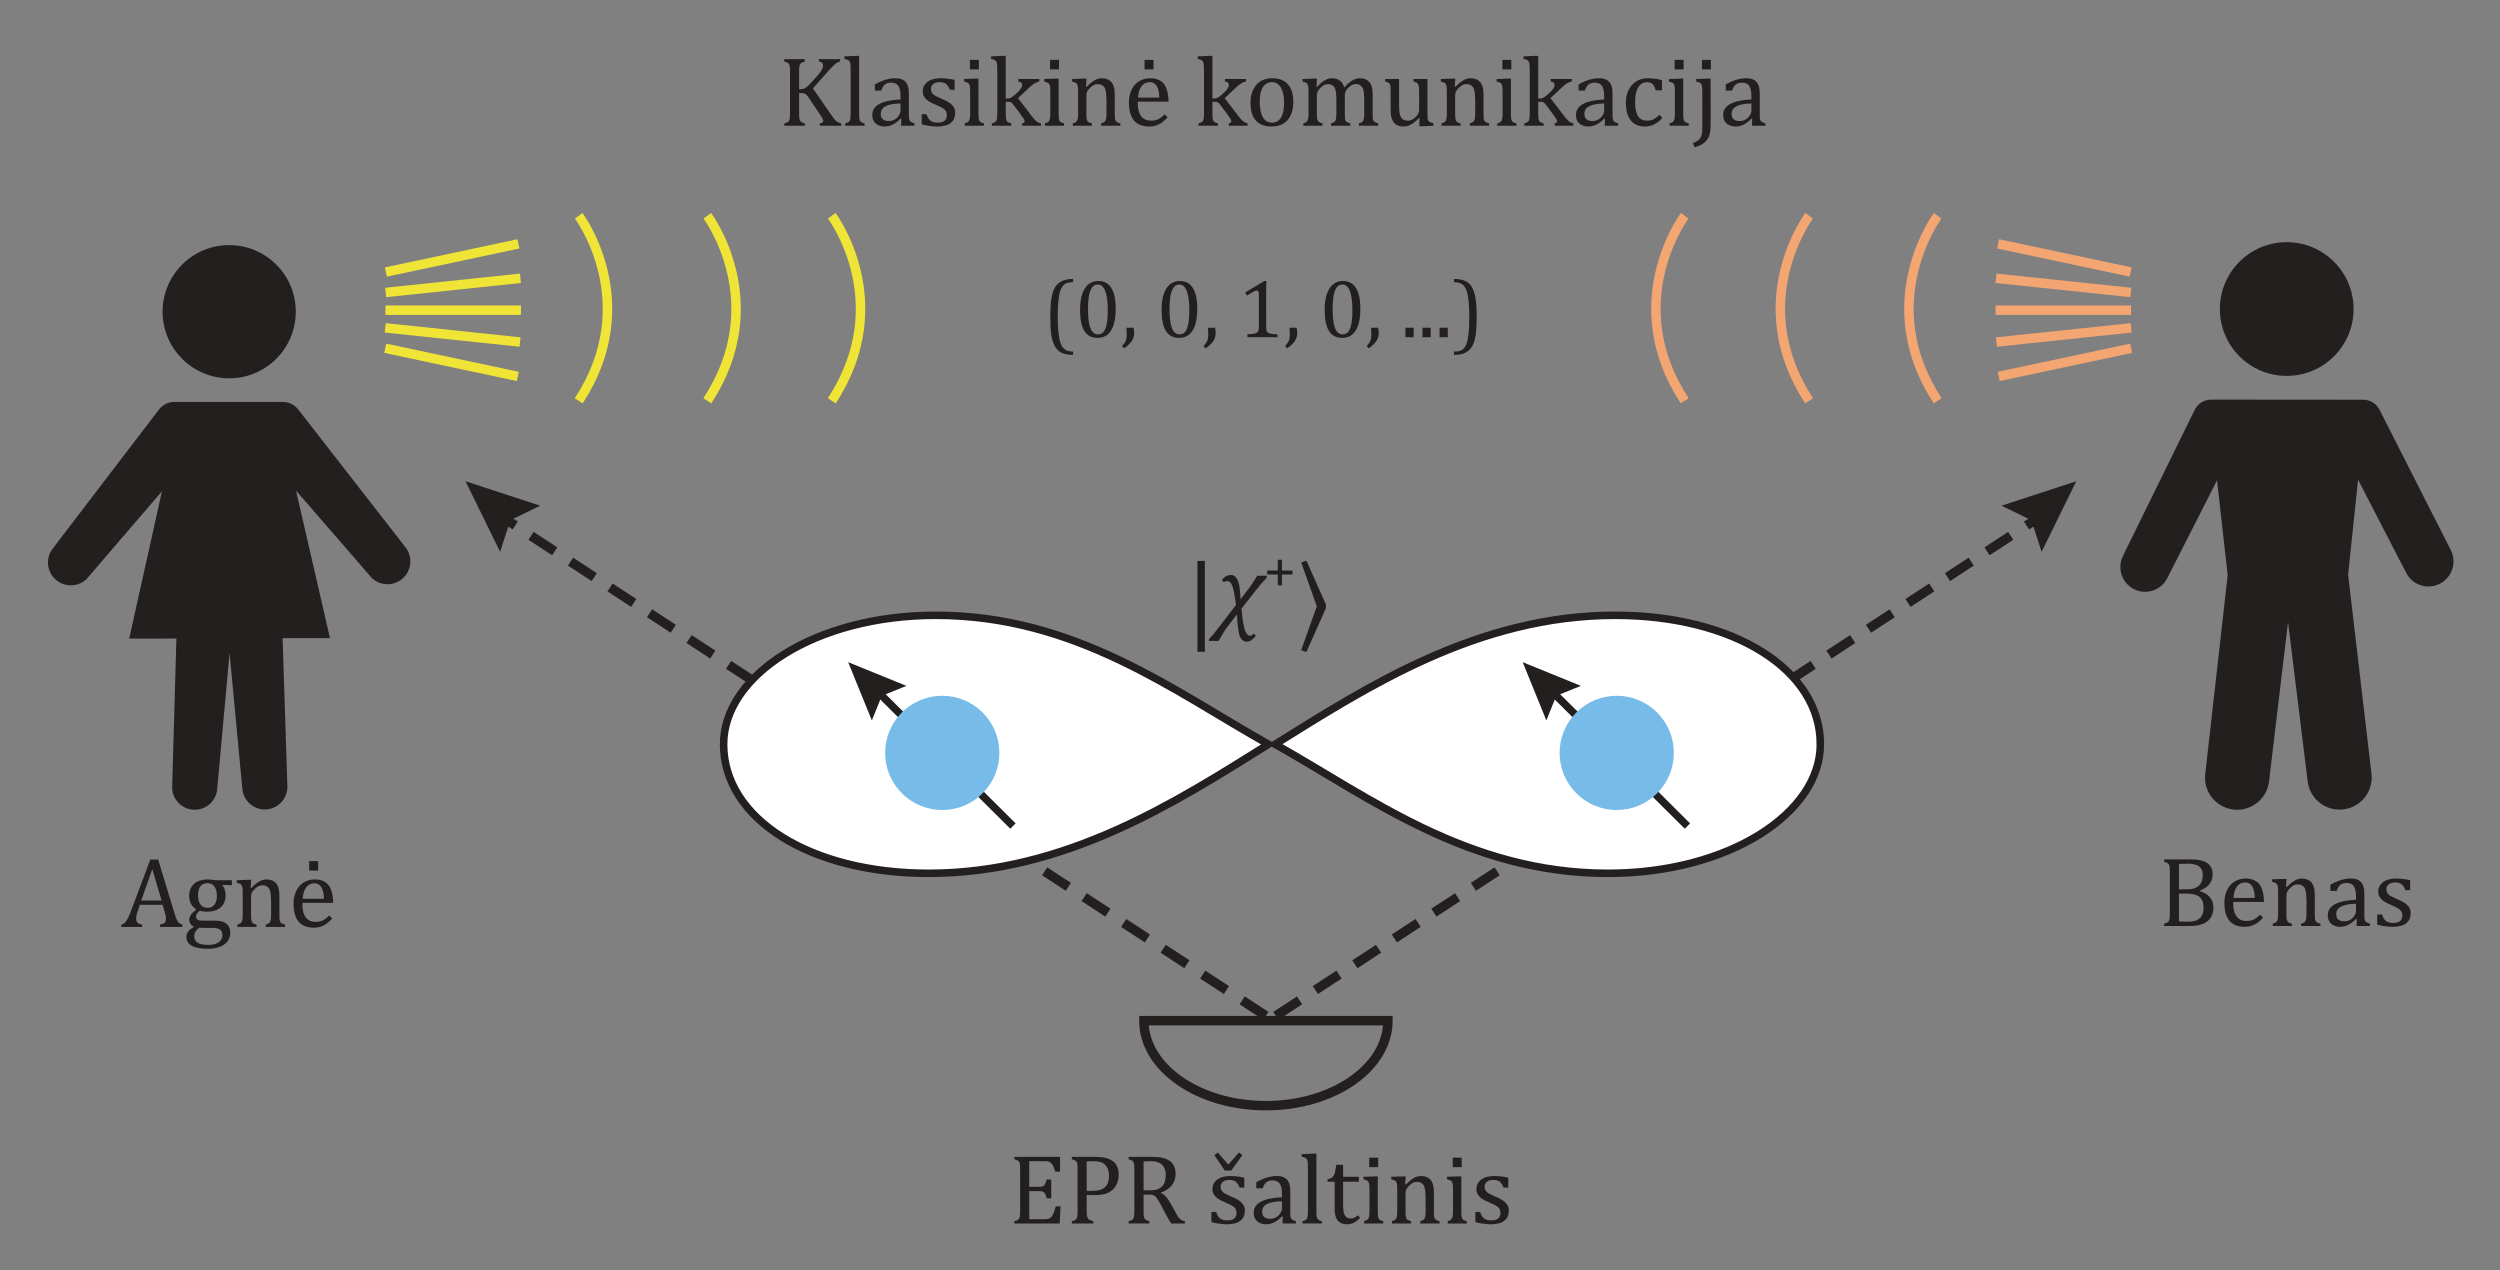 <?xml version="1.0" encoding="UTF-8"?>
<svg width="300.16pt" height="152.48pt" version="1.2" viewBox="0 0 300.16 152.48" xmlns="http://www.w3.org/2000/svg" xmlns:xlink="http://www.w3.org/1999/xlink">
 <rect x="0" y="0" width="300.16" height="152.48" fill="#808080" stroke="none"/>
 <defs>
  <symbol id="glyph0-1" overflow="visible">
   <path d="m4.672 0v-0.281c0.188-0.039 0.328-0.082 0.422-0.125 0.102-0.051 0.176-0.117 0.219-0.203 0.051-0.082 0.078-0.195 0.078-0.344 0-0.133-0.016-0.273-0.047-0.422-0.031-0.156-0.078-0.332-0.141-0.531l-0.219-0.75h-2.734l-0.188 0.578c-0.105 0.293-0.172 0.512-0.203 0.656-0.031 0.148-0.047 0.281-0.047 0.406 0 0.23 0.055 0.402 0.172 0.516 0.125 0.105 0.305 0.18 0.547 0.219v0.281h-2.5v-0.281c0.219-0.039 0.406-0.172 0.562-0.391 0.164-0.219 0.328-0.531 0.484-0.938l2.438-6.484h0.938l1.984 6.531c0.094 0.305 0.176 0.539 0.25 0.703 0.07 0.156 0.16 0.281 0.266 0.375 0.102 0.086 0.238 0.152 0.406 0.203v0.281zm-2.25-3.172h2.438l-1.109-3.766z"/>
  </symbol>
  <symbol id="glyph0-2" overflow="visible">
   <path d="m5.828-5.016-1.094-0.031-0.047 0.062c0.125 0.117 0.219 0.281 0.281 0.5 0.07 0.211 0.109 0.434 0.109 0.672 0 0.637-0.199 1.125-0.594 1.469-0.387 0.344-0.945 0.516-1.672 0.516-0.324 0-0.602-0.039-0.828-0.125-0.305 0.23-0.453 0.453-0.453 0.672 0 0.148 0.023 0.258 0.078 0.328 0.062 0.074 0.156 0.125 0.281 0.156 0.133 0.031 0.336 0.047 0.609 0.047h1.406c0.414 0 0.754 0.07 1.016 0.203 0.258 0.125 0.441 0.297 0.547 0.516 0.113 0.219 0.172 0.473 0.172 0.766 0 0.363-0.105 0.688-0.312 0.969-0.211 0.289-0.516 0.516-0.922 0.672-0.398 0.164-0.859 0.25-1.391 0.25-0.398 0-0.758-0.027-1.078-0.078-0.324-0.043-0.605-0.121-0.844-0.234-0.23-0.117-0.406-0.266-0.531-0.453-0.125-0.18-0.188-0.402-0.188-0.672 0-0.242 0.078-0.465 0.234-0.672 0.164-0.199 0.398-0.375 0.703-0.531-0.188-0.07-0.336-0.18-0.438-0.328-0.105-0.145-0.156-0.312-0.156-0.5 0-0.227 0.062-0.43 0.188-0.609 0.125-0.188 0.348-0.398 0.672-0.641-0.281-0.164-0.5-0.391-0.656-0.672-0.148-0.281-0.219-0.602-0.219-0.969 0-0.332 0.055-0.617 0.172-0.859 0.113-0.25 0.27-0.457 0.469-0.625 0.195-0.164 0.426-0.285 0.688-0.359 0.27-0.082 0.562-0.125 0.875-0.125 0.281 0 0.562 0.031 0.844 0.094h2.078zm-4.062 1.188c0 0.492 0.098 0.871 0.297 1.141 0.195 0.262 0.484 0.391 0.859 0.391 0.195 0 0.363-0.035 0.5-0.109 0.145-0.07 0.258-0.176 0.344-0.312 0.094-0.133 0.16-0.285 0.203-0.453 0.039-0.176 0.062-0.363 0.062-0.562 0-0.344-0.055-0.629-0.156-0.859-0.094-0.227-0.227-0.395-0.391-0.5-0.168-0.102-0.359-0.156-0.578-0.156-0.375 0-0.664 0.125-0.859 0.375-0.188 0.242-0.281 0.59-0.281 1.047zm0.141 3.922c-0.199 0.145-0.352 0.301-0.453 0.469-0.094 0.164-0.141 0.352-0.141 0.562 0 0.352 0.133 0.613 0.406 0.781 0.281 0.164 0.707 0.25 1.281 0.25 0.352 0 0.656-0.047 0.906-0.141 0.258-0.094 0.453-0.23 0.578-0.406 0.133-0.18 0.203-0.383 0.203-0.609 0-0.117-0.016-0.227-0.047-0.328-0.023-0.105-0.074-0.199-0.156-0.281-0.074-0.074-0.184-0.137-0.328-0.188-0.137-0.055-0.32-0.078-0.547-0.078h-0.859c-0.324 0-0.605-0.012-0.844-0.031z"/>
  </symbol>
  <symbol id="glyph0-3" overflow="visible">
   <path d="m6.281 0h-2.312v-0.281c0.156-0.051 0.266-0.094 0.328-0.125 0.062-0.039 0.113-0.094 0.156-0.156 0.051-0.062 0.086-0.156 0.109-0.281 0.031-0.133 0.047-0.332 0.047-0.594v-1.547c0-0.27-0.012-0.516-0.031-0.734-0.012-0.227-0.039-0.41-0.078-0.547-0.031-0.145-0.074-0.254-0.125-0.328-0.055-0.082-0.117-0.148-0.188-0.203-0.074-0.062-0.156-0.109-0.25-0.141-0.094-0.039-0.219-0.062-0.375-0.062s-0.305 0.031-0.438 0.094c-0.137 0.062-0.289 0.172-0.453 0.328-0.156 0.148-0.277 0.293-0.359 0.438-0.074 0.137-0.109 0.297-0.109 0.484v2.188c0 0.336 0.016 0.57 0.047 0.703 0.031 0.137 0.086 0.242 0.172 0.312 0.094 0.062 0.238 0.121 0.438 0.172v0.281h-2.297v-0.281c0.156-0.051 0.266-0.094 0.328-0.125 0.062-0.039 0.113-0.094 0.156-0.156 0.051-0.062 0.086-0.156 0.109-0.281 0.031-0.125 0.047-0.328 0.047-0.609v-2.547c0-0.25-0.008-0.445-0.016-0.594-0.012-0.156-0.043-0.281-0.094-0.375-0.043-0.094-0.109-0.16-0.203-0.203-0.094-0.051-0.23-0.094-0.406-0.125v-0.312l1.375-0.047h0.359l-0.062 0.953 0.078 0.031c0.289-0.289 0.523-0.5 0.703-0.625 0.176-0.125 0.352-0.223 0.531-0.297 0.188-0.07 0.379-0.109 0.578-0.109 0.207 0 0.395 0.027 0.562 0.078 0.164 0.055 0.312 0.133 0.438 0.234 0.133 0.094 0.238 0.219 0.312 0.375 0.082 0.148 0.145 0.328 0.188 0.547 0.039 0.211 0.062 0.477 0.062 0.797v2.203c0 0.273 0.004 0.469 0.016 0.594 0.02 0.117 0.051 0.211 0.094 0.281 0.039 0.062 0.098 0.121 0.172 0.172 0.07 0.043 0.203 0.09 0.391 0.141z"/>
  </symbol>
  <symbol id="glyph0-4" overflow="visible">
   <path d="m5.25-1c-0.25 0.262-0.48 0.469-0.688 0.625-0.211 0.148-0.438 0.262-0.688 0.344-0.25 0.082-0.527 0.125-0.828 0.125-0.805 0-1.414-0.238-1.828-0.719-0.406-0.488-0.609-1.203-0.609-2.141 0-0.582 0.102-1.094 0.312-1.531 0.207-0.445 0.504-0.789 0.891-1.031 0.383-0.25 0.832-0.375 1.344-0.375 0.395 0 0.727 0.062 1 0.188 0.281 0.125 0.504 0.297 0.672 0.516 0.164 0.219 0.289 0.496 0.375 0.828 0.094 0.324 0.148 0.75 0.172 1.281h-3.703v0.109c0 0.461 0.051 0.844 0.156 1.156 0.102 0.312 0.273 0.562 0.516 0.75 0.238 0.18 0.547 0.266 0.922 0.266 0.32 0 0.609-0.055 0.859-0.172 0.258-0.125 0.516-0.32 0.766-0.594zm-0.984-2.375c-0.023-0.426-0.074-0.77-0.156-1.031-0.086-0.27-0.211-0.473-0.375-0.609-0.156-0.145-0.371-0.219-0.641-0.219-0.406 0-0.73 0.164-0.969 0.484-0.242 0.324-0.383 0.781-0.422 1.375zm-0.703-4.531v1.141h-1.078v-1.141z"/>
  </symbol>
  <symbol id="glyph0-5" overflow="visible">
   <path d="m2.484-4.391h0.172c0.156 0 0.289-0.02 0.406-0.062 0.125-0.051 0.258-0.141 0.406-0.266 0.156-0.125 0.391-0.363 0.703-0.719 0.375-0.414 0.633-0.719 0.781-0.906 0.164-0.227 0.281-0.414 0.344-0.562 0.039-0.113 0.062-0.223 0.062-0.328 0-0.156-0.047-0.27-0.141-0.344-0.086-0.07-0.203-0.117-0.359-0.141v-0.281h2.547v0.281c-0.125 0.031-0.25 0.086-0.375 0.156-0.117 0.062-0.234 0.156-0.359 0.281-0.125 0.117-0.312 0.309-0.562 0.578l-1.969 2.219 2.141 3.094c0.219 0.336 0.391 0.57 0.516 0.703 0.133 0.125 0.258 0.219 0.375 0.281 0.125 0.062 0.25 0.105 0.375 0.125v0.281h-2.578v-0.281c0.145-0.02 0.25-0.051 0.312-0.094 0.07-0.039 0.109-0.102 0.109-0.188 0-0.07-0.027-0.156-0.078-0.25-0.043-0.102-0.109-0.223-0.203-0.359l-1.375-2.047c-0.156-0.238-0.273-0.395-0.344-0.469-0.074-0.082-0.156-0.141-0.25-0.172-0.086-0.039-0.199-0.062-0.344-0.062h-0.312v2.453c0 0.262 0.008 0.453 0.031 0.578 0.02 0.125 0.051 0.227 0.094 0.297 0.039 0.062 0.098 0.121 0.172 0.172 0.082 0.043 0.211 0.09 0.391 0.141v0.281h-2.469v-0.281c0.25-0.062 0.41-0.129 0.484-0.203 0.082-0.082 0.133-0.191 0.156-0.328 0.031-0.145 0.047-0.363 0.047-0.656v-5.062c0-0.27-0.012-0.469-0.031-0.594-0.012-0.125-0.043-0.219-0.094-0.281-0.043-0.07-0.102-0.129-0.172-0.172-0.074-0.039-0.203-0.086-0.391-0.141v-0.281h2.469v0.281c-0.168 0.055-0.293 0.102-0.375 0.141-0.074 0.043-0.133 0.094-0.172 0.156-0.043 0.062-0.078 0.164-0.109 0.297-0.023 0.125-0.031 0.324-0.031 0.594z"/>
  </symbol>
  <symbol id="glyph0-6" overflow="visible">
   <path d="m2.141-1.469c0 0.336 0.016 0.57 0.047 0.703 0.031 0.137 0.086 0.242 0.172 0.312 0.082 0.062 0.227 0.121 0.438 0.172v0.281h-2.328v-0.281c0.188-0.051 0.316-0.102 0.391-0.156 0.082-0.062 0.141-0.129 0.172-0.203 0.031-0.07 0.051-0.176 0.062-0.312 0.02-0.133 0.031-0.305 0.031-0.516v-4.906c0-0.375-0.008-0.633-0.016-0.781 0-0.145-0.016-0.27-0.047-0.375-0.023-0.102-0.059-0.18-0.109-0.234-0.043-0.062-0.102-0.109-0.172-0.141-0.074-0.039-0.211-0.078-0.406-0.109v-0.312l1.406-0.062h0.359z"/>
  </symbol>
  <symbol id="glyph0-7" overflow="visible">
   <path d="m3.953-0.844-0.078-0.016c-0.344 0.344-0.668 0.59-0.969 0.734-0.293 0.145-0.609 0.219-0.953 0.219-0.293 0-0.555-0.059-0.781-0.172-0.23-0.113-0.406-0.273-0.531-0.484-0.117-0.207-0.172-0.453-0.172-0.734 0-0.562 0.281-1 0.844-1.312s1.41-0.492 2.547-0.547v-0.375c0-0.406-0.043-0.723-0.125-0.953-0.074-0.238-0.195-0.41-0.359-0.516-0.168-0.113-0.391-0.172-0.672-0.172-0.312 0-0.562 0.086-0.75 0.25-0.18 0.156-0.312 0.391-0.406 0.703h-0.766v-0.75c0.375-0.195 0.688-0.344 0.938-0.438s0.5-0.164 0.75-0.219c0.25-0.051 0.5-0.078 0.75-0.078 0.383 0 0.691 0.062 0.922 0.188 0.238 0.125 0.414 0.312 0.531 0.562 0.125 0.25 0.188 0.637 0.188 1.156v2.031 0.625c0.008 0.117 0.02 0.227 0.031 0.328 0.02 0.094 0.051 0.172 0.094 0.234 0.039 0.062 0.098 0.117 0.172 0.156 0.082 0.043 0.207 0.09 0.375 0.141v0.281h-1.609zm-0.094-1.828c-0.793 0.012-1.387 0.121-1.781 0.328-0.398 0.199-0.594 0.5-0.594 0.906 0 0.219 0.039 0.398 0.125 0.531 0.094 0.125 0.207 0.215 0.344 0.266 0.133 0.055 0.297 0.078 0.484 0.078 0.27 0 0.516-0.062 0.734-0.188 0.219-0.133 0.383-0.301 0.5-0.5 0.125-0.195 0.188-0.395 0.188-0.594z"/>
  </symbol>
  <symbol id="glyph0-8" overflow="visible">
   <path d="m4.5-4.312h-0.562c-0.094-0.238-0.199-0.426-0.312-0.562-0.117-0.133-0.25-0.227-0.406-0.281-0.148-0.051-0.324-0.078-0.531-0.078-0.312 0-0.562 0.074-0.75 0.219-0.188 0.148-0.281 0.344-0.281 0.594 0 0.18 0.035 0.328 0.109 0.453 0.07 0.117 0.188 0.227 0.344 0.328 0.156 0.094 0.43 0.23 0.828 0.406 0.406 0.168 0.711 0.324 0.922 0.469 0.219 0.148 0.391 0.32 0.516 0.516 0.125 0.188 0.188 0.414 0.188 0.672 0 0.312-0.055 0.574-0.156 0.781-0.105 0.211-0.258 0.383-0.453 0.516-0.188 0.137-0.418 0.23-0.688 0.281-0.262 0.062-0.547 0.094-0.859 0.094-0.324 0-0.641-0.027-0.953-0.078-0.312-0.039-0.617-0.102-0.906-0.188v-1.219h0.578c0.102 0.355 0.258 0.617 0.469 0.781 0.207 0.156 0.492 0.234 0.859 0.234 0.133 0 0.27-0.008 0.406-0.031 0.133-0.031 0.254-0.078 0.359-0.141 0.102-0.07 0.188-0.164 0.25-0.281 0.062-0.125 0.094-0.273 0.094-0.453 0-0.195-0.043-0.359-0.125-0.484-0.074-0.125-0.195-0.238-0.359-0.344-0.156-0.102-0.445-0.242-0.859-0.422-0.355-0.145-0.641-0.285-0.859-0.422-0.211-0.145-0.375-0.312-0.5-0.5-0.125-0.195-0.188-0.426-0.188-0.688 0-0.32 0.086-0.598 0.266-0.828 0.176-0.238 0.426-0.422 0.75-0.547 0.332-0.125 0.719-0.188 1.156-0.188 0.258 0 0.508 0.016 0.75 0.047 0.238 0.023 0.539 0.07 0.906 0.141z"/>
  </symbol>
  <symbol id="glyph0-9" overflow="visible">
   <path d="m2.25-7.906v1.141h-1.078v-1.141zm-1.688 7.625c0.156-0.051 0.266-0.094 0.328-0.125 0.062-0.039 0.113-0.094 0.156-0.156 0.051-0.062 0.086-0.156 0.109-0.281 0.031-0.125 0.047-0.328 0.047-0.609v-2.547c0-0.25-0.008-0.445-0.016-0.594-0.012-0.156-0.043-0.281-0.094-0.375-0.043-0.094-0.109-0.16-0.203-0.203-0.094-0.051-0.23-0.094-0.406-0.125v-0.312l1.375-0.047h0.344v4.188c0 0.336 0.016 0.57 0.047 0.703 0.031 0.137 0.086 0.242 0.172 0.312 0.094 0.062 0.238 0.121 0.438 0.172v0.281h-2.297z"/>
  </symbol>
  <symbol id="glyph0-10" overflow="visible">
   <path d="m2.141-3.266h0.188c0.125 0 0.227-0.016 0.312-0.047 0.094-0.031 0.195-0.086 0.312-0.172 0.125-0.082 0.289-0.223 0.5-0.422 0.188-0.164 0.32-0.305 0.406-0.422 0.094-0.125 0.16-0.234 0.203-0.328 0.031-0.082 0.047-0.164 0.047-0.25 0-0.113-0.039-0.203-0.109-0.266-0.074-0.07-0.195-0.117-0.359-0.141v-0.297h2.531v0.297c-0.188 0.031-0.387 0.109-0.594 0.234-0.199 0.125-0.402 0.293-0.609 0.5l-1.359 1.266 1.688 2.203c0.195 0.262 0.375 0.453 0.531 0.578 0.164 0.125 0.344 0.211 0.531 0.25v0.281h-2.25v-0.281c0.094-0.02 0.164-0.047 0.219-0.078 0.051-0.031 0.078-0.082 0.078-0.156 0-0.062-0.012-0.117-0.031-0.172-0.023-0.062-0.07-0.141-0.141-0.234-0.062-0.102-0.184-0.273-0.359-0.516l-0.703-0.938c-0.125-0.176-0.219-0.289-0.281-0.344-0.055-0.051-0.109-0.086-0.172-0.109-0.062-0.031-0.148-0.047-0.25-0.047h-0.328v1.406c0 0.336 0.016 0.57 0.047 0.703 0.031 0.137 0.086 0.242 0.172 0.312 0.082 0.062 0.227 0.121 0.438 0.172v0.281h-2.328v-0.281c0.188-0.051 0.316-0.102 0.391-0.156 0.082-0.062 0.141-0.129 0.172-0.203 0.031-0.07 0.051-0.176 0.062-0.312 0.02-0.133 0.031-0.305 0.031-0.516v-4.906c0-0.375-0.008-0.633-0.016-0.781 0-0.145-0.016-0.27-0.047-0.375-0.023-0.102-0.059-0.18-0.109-0.234-0.043-0.062-0.102-0.109-0.172-0.141-0.074-0.039-0.211-0.078-0.406-0.109v-0.312l1.406-0.062h0.359z"/>
  </symbol>
  <symbol id="glyph0-11" overflow="visible"></symbol>
  <symbol id="glyph0-12" overflow="visible">
   <path d="m3.125 0.094c-0.812 0-1.438-0.238-1.875-0.719-0.43-0.477-0.641-1.188-0.641-2.125 0-0.645 0.113-1.188 0.344-1.625 0.227-0.445 0.535-0.781 0.922-1 0.395-0.219 0.844-0.328 1.344-0.328 0.832 0 1.461 0.246 1.891 0.734 0.426 0.48 0.641 1.18 0.641 2.094 0 0.648-0.109 1.195-0.328 1.641-0.211 0.449-0.512 0.781-0.906 1-0.398 0.219-0.859 0.328-1.391 0.328zm-1.406-2.969c0 0.805 0.125 1.422 0.375 1.859 0.258 0.43 0.629 0.641 1.109 0.641 0.258 0 0.484-0.062 0.672-0.188s0.336-0.289 0.453-0.5c0.113-0.219 0.191-0.469 0.234-0.75 0.051-0.289 0.078-0.586 0.078-0.891 0-0.57-0.062-1.047-0.188-1.422-0.125-0.383-0.297-0.664-0.516-0.844-0.219-0.176-0.469-0.266-0.75-0.266-0.469 0-0.836 0.203-1.094 0.609-0.25 0.406-0.375 0.992-0.375 1.75z"/>
  </symbol>
  <symbol id="glyph0-13" overflow="visible">
   <path d="m2.156-4.703 0.078 0.031c0.227-0.238 0.414-0.414 0.562-0.531 0.156-0.125 0.301-0.223 0.438-0.297 0.145-0.07 0.281-0.125 0.406-0.156s0.25-0.047 0.375-0.047c0.395 0 0.711 0.094 0.953 0.281 0.25 0.18 0.422 0.453 0.516 0.828 0.289-0.301 0.523-0.52 0.703-0.656 0.188-0.145 0.375-0.254 0.562-0.328 0.188-0.082 0.391-0.125 0.609-0.125 0.27 0 0.5 0.043 0.688 0.125 0.188 0.074 0.344 0.188 0.469 0.344 0.133 0.156 0.234 0.355 0.297 0.594 0.062 0.242 0.094 0.562 0.094 0.969v2.203c0 0.305 0.004 0.512 0.016 0.625 0.02 0.105 0.051 0.188 0.094 0.25 0.039 0.062 0.098 0.121 0.172 0.172 0.07 0.043 0.195 0.09 0.375 0.141v0.281h-2.312v-0.281c0.156-0.051 0.266-0.094 0.328-0.125 0.07-0.039 0.129-0.094 0.172-0.156 0.039-0.062 0.07-0.156 0.094-0.281 0.031-0.133 0.047-0.332 0.047-0.594v-1.547c0-0.32-0.012-0.594-0.031-0.812-0.012-0.219-0.039-0.391-0.078-0.516-0.031-0.133-0.074-0.238-0.125-0.312-0.055-0.07-0.117-0.133-0.188-0.188-0.062-0.062-0.141-0.109-0.234-0.141-0.086-0.031-0.203-0.047-0.359-0.047s-0.305 0.031-0.438 0.094c-0.137 0.062-0.281 0.172-0.438 0.328-0.156 0.148-0.273 0.297-0.344 0.453-0.062 0.148-0.094 0.32-0.094 0.516v2.141c0 0.305 0.004 0.512 0.016 0.625 0.02 0.105 0.047 0.188 0.078 0.25 0.039 0.062 0.098 0.121 0.172 0.172 0.082 0.043 0.211 0.09 0.391 0.141v0.281h-2.312v-0.281c0.156-0.051 0.266-0.094 0.328-0.125 0.07-0.039 0.129-0.094 0.172-0.156 0.039-0.062 0.07-0.156 0.094-0.281 0.031-0.133 0.047-0.332 0.047-0.594v-1.547c0-0.344-0.012-0.625-0.031-0.844-0.023-0.219-0.055-0.391-0.094-0.516-0.043-0.133-0.094-0.242-0.156-0.328-0.062-0.082-0.133-0.145-0.203-0.188-0.062-0.039-0.141-0.07-0.234-0.094-0.086-0.031-0.184-0.047-0.297-0.047-0.156 0-0.309 0.039-0.453 0.109-0.137 0.074-0.277 0.184-0.422 0.328-0.148 0.137-0.262 0.277-0.344 0.422-0.074 0.148-0.109 0.309-0.109 0.484v2.188c0 0.23 0.004 0.402 0.016 0.516 0.02 0.117 0.039 0.211 0.062 0.281 0.031 0.062 0.062 0.117 0.094 0.156 0.039 0.043 0.098 0.086 0.172 0.125 0.07 0.031 0.18 0.07 0.328 0.109v0.281h-2.297v-0.281c0.145-0.051 0.25-0.094 0.312-0.125 0.062-0.039 0.113-0.094 0.156-0.156 0.051-0.062 0.086-0.156 0.109-0.281 0.031-0.125 0.047-0.328 0.047-0.609v-2.547c0-0.25-0.008-0.445-0.016-0.594-0.012-0.156-0.043-0.281-0.094-0.375-0.043-0.094-0.109-0.16-0.203-0.203-0.094-0.051-0.23-0.094-0.406-0.125v-0.312l1.375-0.047h0.359z"/>
  </symbol>
  <symbol id="glyph0-14" overflow="visible">
   <path d="m0.422-5.609h1.672v2.984c0 0.461 0.016 0.809 0.047 1.047 0.039 0.242 0.098 0.422 0.172 0.547 0.07 0.117 0.172 0.215 0.297 0.297 0.125 0.086 0.301 0.125 0.531 0.125 0.145 0 0.285-0.023 0.422-0.078 0.145-0.062 0.301-0.164 0.469-0.312 0.164-0.145 0.285-0.289 0.359-0.438 0.07-0.145 0.109-0.316 0.109-0.516v-2.188c0-0.227-0.012-0.395-0.031-0.5-0.012-0.113-0.031-0.203-0.062-0.266-0.023-0.07-0.055-0.129-0.094-0.172-0.031-0.051-0.086-0.094-0.156-0.125-0.062-0.031-0.172-0.066-0.328-0.109v-0.297h1.672v4.016c0 0.293 0.004 0.508 0.016 0.641 0.008 0.137 0.035 0.246 0.078 0.328 0.039 0.074 0.102 0.137 0.188 0.188 0.082 0.043 0.227 0.086 0.438 0.125v0.312l-1.344 0.062h-0.359l0.031-0.969-0.078-0.016c-0.324 0.344-0.637 0.602-0.938 0.766-0.293 0.164-0.586 0.25-0.875 0.25-0.367 0-0.664-0.07-0.891-0.203-0.23-0.145-0.402-0.359-0.516-0.641-0.117-0.281-0.172-0.672-0.172-1.172v-2.219c0-0.332-0.012-0.555-0.031-0.672-0.023-0.125-0.07-0.223-0.141-0.297-0.074-0.07-0.234-0.141-0.484-0.203z"/>
  </symbol>
  <symbol id="glyph0-15" overflow="visible">
   <path d="m4.938-5.469v1.219h-0.75c-0.062-0.25-0.148-0.445-0.25-0.594-0.094-0.145-0.211-0.242-0.344-0.297-0.125-0.062-0.281-0.094-0.469-0.094-0.273 0-0.516 0.09-0.734 0.266-0.211 0.168-0.375 0.434-0.5 0.797-0.117 0.355-0.172 0.793-0.172 1.312 0 0.336 0.02 0.641 0.062 0.922 0.051 0.273 0.129 0.508 0.234 0.703 0.113 0.199 0.266 0.355 0.453 0.469 0.188 0.105 0.422 0.156 0.703 0.156 0.27 0 0.52-0.051 0.75-0.156 0.227-0.113 0.469-0.301 0.719-0.562l0.344 0.391c-0.199 0.219-0.375 0.387-0.531 0.5-0.156 0.117-0.324 0.215-0.5 0.297-0.168 0.086-0.34 0.141-0.516 0.172-0.168 0.039-0.352 0.062-0.547 0.062-0.742 0-1.309-0.242-1.703-0.734-0.387-0.488-0.578-1.195-0.578-2.125 0-0.582 0.109-1.094 0.328-1.531 0.219-0.445 0.523-0.789 0.922-1.031 0.395-0.25 0.852-0.375 1.375-0.375 0.312 0 0.602 0.023 0.875 0.062 0.281 0.031 0.555 0.09 0.828 0.172z"/>
  </symbol>
  <symbol id="glyph0-16" overflow="visible">
   <path d="m2.188-7.906v1.141h-1.078v-1.141zm-0.031 7.797c0 0.539-0.059 0.973-0.172 1.297-0.117 0.332-0.312 0.613-0.594 0.844-0.273 0.227-0.656 0.414-1.156 0.562l-0.203-0.516c0.238-0.094 0.422-0.184 0.547-0.266 0.133-0.086 0.238-0.184 0.312-0.297 0.082-0.105 0.145-0.25 0.188-0.438 0.051-0.188 0.078-0.43 0.078-0.719v-4.359c0-0.301-0.012-0.52-0.031-0.656-0.012-0.133-0.039-0.238-0.078-0.312-0.031-0.082-0.09-0.145-0.172-0.188-0.086-0.051-0.234-0.098-0.453-0.141v-0.312l1.375-0.047h0.359z"/>
  </symbol>
  <symbol id="glyph0-17" overflow="visible">
   <path d="m6.188-8v1.766h-0.578c-0.055-0.188-0.109-0.352-0.172-0.5-0.062-0.145-0.133-0.266-0.203-0.359-0.062-0.102-0.137-0.18-0.219-0.234-0.074-0.062-0.168-0.102-0.281-0.125-0.105-0.02-0.234-0.031-0.391-0.031h-1.859v3.078h1.266c0.164 0 0.297-0.023 0.391-0.078 0.102-0.051 0.188-0.133 0.25-0.25 0.062-0.113 0.125-0.297 0.188-0.547h0.547v2.25h-0.547c-0.055-0.238-0.117-0.414-0.188-0.531-0.062-0.125-0.141-0.207-0.234-0.25-0.094-0.051-0.23-0.078-0.406-0.078h-1.266v3.375h1.828c0.188 0 0.336-0.016 0.453-0.047 0.125-0.031 0.227-0.086 0.312-0.172 0.094-0.082 0.172-0.188 0.234-0.312 0.07-0.133 0.129-0.27 0.172-0.406 0.039-0.133 0.102-0.336 0.188-0.609h0.578l-0.109 2.062h-5.438v-0.281c0.25-0.062 0.41-0.129 0.484-0.203 0.082-0.082 0.133-0.191 0.156-0.328 0.031-0.145 0.047-0.363 0.047-0.656v-5.062c0-0.27-0.012-0.469-0.031-0.594-0.012-0.125-0.043-0.219-0.094-0.281-0.043-0.07-0.102-0.129-0.172-0.172-0.074-0.039-0.203-0.086-0.391-0.141v-0.281z"/>
  </symbol>
  <symbol id="glyph0-18" overflow="visible">
   <path d="m2.484-1.484c0 0.23 0.008 0.414 0.031 0.547 0.031 0.137 0.07 0.246 0.125 0.328 0.051 0.086 0.125 0.148 0.219 0.188 0.094 0.043 0.234 0.09 0.422 0.141v0.281h-2.578v-0.281c0.25-0.062 0.41-0.129 0.484-0.203 0.082-0.082 0.133-0.191 0.156-0.328 0.031-0.145 0.047-0.363 0.047-0.656v-5.062c0-0.27-0.012-0.469-0.031-0.594-0.012-0.125-0.043-0.219-0.094-0.281-0.043-0.07-0.102-0.129-0.172-0.172-0.074-0.039-0.203-0.086-0.391-0.141v-0.281h2.906c0.914 0 1.598 0.18 2.047 0.531 0.445 0.344 0.672 0.875 0.672 1.594 0 0.406-0.074 0.773-0.219 1.094-0.137 0.324-0.336 0.59-0.594 0.797-0.25 0.211-0.555 0.359-0.906 0.453-0.355 0.086-0.727 0.125-1.109 0.125-0.438 0-0.777-0.004-1.016-0.016zm0-2.438h0.688c0.438 0 0.797-0.055 1.078-0.172 0.289-0.113 0.516-0.301 0.672-0.562 0.156-0.27 0.234-0.625 0.234-1.062 0-0.344-0.047-0.625-0.141-0.844-0.094-0.227-0.219-0.41-0.375-0.547-0.156-0.133-0.344-0.227-0.562-0.281-0.219-0.062-0.461-0.094-0.719-0.094-0.387 0-0.68 0.012-0.875 0.031z"/>
  </symbol>
  <symbol id="glyph0-19" overflow="visible">
   <path d="m2.5-3.469v1.984c0 0.281 0.008 0.484 0.031 0.609 0.02 0.125 0.051 0.227 0.094 0.297 0.039 0.062 0.098 0.117 0.172 0.156 0.07 0.043 0.203 0.09 0.391 0.141v0.281h-2.484v-0.281c0.25-0.062 0.41-0.129 0.484-0.203 0.082-0.082 0.133-0.191 0.156-0.328 0.031-0.145 0.047-0.363 0.047-0.656v-5.062c0-0.27-0.012-0.469-0.031-0.594-0.012-0.125-0.043-0.219-0.094-0.281-0.043-0.07-0.102-0.129-0.172-0.172-0.074-0.039-0.203-0.086-0.391-0.141v-0.281h2.906c0.914 0 1.598 0.168 2.047 0.5 0.457 0.336 0.688 0.852 0.688 1.547 0 0.531-0.152 0.984-0.453 1.359-0.293 0.375-0.73 0.672-1.312 0.891v0.047c0.227 0.094 0.426 0.234 0.594 0.422 0.176 0.18 0.367 0.461 0.578 0.844l0.531 0.953c0.145 0.281 0.27 0.5 0.375 0.656 0.113 0.148 0.227 0.262 0.344 0.344 0.113 0.074 0.266 0.125 0.453 0.156v0.281h-1.625c-0.148-0.207-0.289-0.43-0.422-0.672-0.137-0.238-0.266-0.477-0.391-0.719l-0.516-0.984c-0.156-0.289-0.289-0.504-0.391-0.641-0.094-0.145-0.184-0.242-0.266-0.297-0.086-0.062-0.18-0.102-0.281-0.125-0.094-0.02-0.234-0.031-0.422-0.031zm0-3.984v3.469h0.656c0.344 0 0.617-0.02 0.828-0.062 0.207-0.051 0.398-0.145 0.578-0.281 0.188-0.133 0.332-0.32 0.438-0.562 0.102-0.25 0.156-0.551 0.156-0.906 0-0.375-0.062-0.68-0.188-0.922-0.125-0.25-0.32-0.438-0.578-0.562-0.25-0.133-0.594-0.203-1.031-0.203-0.355 0-0.641 0.012-0.859 0.031z"/>
  </symbol>
  <symbol id="glyph0-20" overflow="visible">
   <path d="m4.5-4.312h-0.562c-0.094-0.238-0.199-0.426-0.312-0.562-0.117-0.133-0.25-0.227-0.406-0.281-0.148-0.051-0.324-0.078-0.531-0.078-0.312 0-0.562 0.074-0.75 0.219-0.188 0.148-0.281 0.344-0.281 0.594 0 0.18 0.035 0.328 0.109 0.453 0.07 0.117 0.188 0.227 0.344 0.328 0.156 0.094 0.43 0.23 0.828 0.406 0.406 0.168 0.711 0.324 0.922 0.469 0.219 0.148 0.391 0.32 0.516 0.516 0.125 0.188 0.188 0.414 0.188 0.672 0 0.312-0.055 0.574-0.156 0.781-0.105 0.211-0.258 0.383-0.453 0.516-0.188 0.137-0.418 0.23-0.688 0.281-0.262 0.062-0.547 0.094-0.859 0.094-0.324 0-0.641-0.027-0.953-0.078-0.312-0.039-0.617-0.102-0.906-0.188v-1.219h0.578c0.102 0.355 0.258 0.617 0.469 0.781 0.207 0.156 0.492 0.234 0.859 0.234 0.133 0 0.27-0.008 0.406-0.031 0.133-0.031 0.254-0.078 0.359-0.141 0.102-0.07 0.188-0.164 0.25-0.281 0.062-0.125 0.094-0.273 0.094-0.453 0-0.195-0.043-0.359-0.125-0.484-0.074-0.125-0.195-0.238-0.359-0.344-0.156-0.102-0.445-0.242-0.859-0.422-0.355-0.145-0.641-0.285-0.859-0.422-0.211-0.145-0.375-0.312-0.5-0.5-0.125-0.195-0.188-0.426-0.188-0.688 0-0.32 0.086-0.598 0.266-0.828 0.176-0.238 0.426-0.422 0.75-0.547 0.332-0.125 0.719-0.188 1.156-0.188 0.258 0 0.508 0.016 0.75 0.047 0.238 0.023 0.539 0.07 0.906 0.141zm-2.344-2.047-1.25-1.844 0.406-0.328 1.234 1.422h0.062l1.25-1.422 0.406 0.328-1.328 1.844z"/>
  </symbol>
  <symbol id="glyph0-21" overflow="visible">
   <path d="m0.219-5.312c0.195-0.031 0.352-0.082 0.469-0.156 0.125-0.082 0.219-0.18 0.281-0.297 0.07-0.125 0.129-0.281 0.172-0.469 0.039-0.188 0.082-0.457 0.125-0.812h0.828v1.438h1.891v0.594h-1.891v2.609c0 0.387 0.016 0.695 0.047 0.922 0.031 0.219 0.086 0.391 0.172 0.516 0.082 0.125 0.176 0.219 0.281 0.281 0.113 0.055 0.258 0.078 0.438 0.078 0.156 0 0.301-0.031 0.438-0.094 0.133-0.07 0.27-0.164 0.406-0.281l0.266 0.312c-0.281 0.273-0.547 0.469-0.797 0.594-0.242 0.113-0.496 0.172-0.766 0.172-0.5 0-0.875-0.145-1.125-0.438-0.25-0.301-0.375-0.773-0.375-1.422v-3.25h-0.859z"/>
  </symbol>
  <symbol id="glyph1-1" overflow="visible">
   <path d="m0.703 0v-0.281c0.25-0.062 0.41-0.129 0.484-0.203 0.082-0.082 0.133-0.191 0.156-0.328 0.031-0.145 0.047-0.363 0.047-0.656v-5.062c0-0.27-0.012-0.469-0.031-0.594-0.012-0.125-0.043-0.219-0.094-0.281-0.043-0.07-0.102-0.129-0.172-0.172-0.074-0.039-0.203-0.086-0.391-0.141v-0.281h3.219c0.613 0 1.109 0.07 1.484 0.203 0.383 0.137 0.664 0.336 0.844 0.594 0.188 0.25 0.281 0.586 0.281 1 0 0.336-0.07 0.625-0.203 0.875-0.125 0.25-0.297 0.461-0.516 0.625-0.211 0.168-0.48 0.32-0.812 0.453v0.062c0.531 0.156 0.93 0.402 1.203 0.734 0.281 0.336 0.422 0.734 0.422 1.203 0 0.531-0.121 0.965-0.359 1.297-0.242 0.336-0.574 0.578-1 0.734-0.418 0.148-0.93 0.219-1.531 0.219zm2.812-4.406c0.594 0 1.047-0.145 1.359-0.438 0.312-0.289 0.469-0.707 0.469-1.25 0-0.27-0.043-0.492-0.125-0.672-0.086-0.176-0.203-0.316-0.359-0.422-0.156-0.102-0.344-0.176-0.562-0.219-0.211-0.051-0.434-0.078-0.672-0.078-0.148 0-0.344 0.008-0.594 0.016-0.242 0.012-0.422 0.016-0.547 0.016v3.047zm-1.031 3.844c0.289 0.031 0.613 0.047 0.969 0.047 0.508 0 0.906-0.062 1.188-0.188 0.281-0.133 0.484-0.328 0.609-0.578s0.188-0.566 0.188-0.953c0-0.375-0.07-0.68-0.203-0.922-0.137-0.25-0.352-0.43-0.641-0.547-0.293-0.125-0.688-0.188-1.188-0.188h-0.922z"/>
  </symbol>
  <symbol id="glyph1-2" overflow="visible">
   <path d="m5.25-1c-0.25 0.262-0.48 0.469-0.688 0.625-0.211 0.148-0.438 0.262-0.688 0.344-0.25 0.082-0.527 0.125-0.828 0.125-0.805 0-1.414-0.238-1.828-0.719-0.406-0.488-0.609-1.203-0.609-2.141 0-0.582 0.102-1.094 0.312-1.531 0.207-0.445 0.504-0.789 0.891-1.031 0.383-0.25 0.832-0.375 1.344-0.375 0.395 0 0.727 0.062 1 0.188 0.281 0.125 0.504 0.297 0.672 0.516 0.164 0.219 0.289 0.496 0.375 0.828 0.094 0.324 0.148 0.75 0.172 1.281h-3.703v0.109c0 0.461 0.051 0.844 0.156 1.156 0.102 0.312 0.273 0.562 0.516 0.75 0.238 0.18 0.547 0.266 0.922 0.266 0.32 0 0.609-0.055 0.859-0.172 0.258-0.125 0.516-0.32 0.766-0.594zm-0.984-2.375c-0.023-0.426-0.074-0.77-0.156-1.031-0.086-0.27-0.211-0.473-0.375-0.609-0.156-0.145-0.371-0.219-0.641-0.219-0.406 0-0.73 0.164-0.969 0.484-0.242 0.324-0.383 0.781-0.422 1.375z"/>
  </symbol>
  <symbol id="glyph1-3" overflow="visible">
   <path d="m6.281 0h-2.312v-0.281c0.156-0.051 0.266-0.094 0.328-0.125 0.062-0.039 0.113-0.094 0.156-0.156 0.051-0.062 0.086-0.156 0.109-0.281 0.031-0.133 0.047-0.332 0.047-0.594v-1.547c0-0.27-0.012-0.516-0.031-0.734-0.012-0.227-0.039-0.41-0.078-0.547-0.031-0.145-0.074-0.254-0.125-0.328-0.055-0.082-0.117-0.148-0.188-0.203-0.074-0.062-0.156-0.109-0.25-0.141-0.094-0.039-0.219-0.062-0.375-0.062s-0.305 0.031-0.438 0.094c-0.137 0.062-0.289 0.172-0.453 0.328-0.156 0.148-0.277 0.293-0.359 0.438-0.074 0.137-0.109 0.297-0.109 0.484v2.188c0 0.336 0.016 0.57 0.047 0.703 0.031 0.137 0.086 0.242 0.172 0.312 0.094 0.062 0.238 0.121 0.438 0.172v0.281h-2.297v-0.281c0.156-0.051 0.266-0.094 0.328-0.125 0.062-0.039 0.113-0.094 0.156-0.156 0.051-0.062 0.086-0.156 0.109-0.281 0.031-0.125 0.047-0.328 0.047-0.609v-2.547c0-0.25-0.008-0.445-0.016-0.594-0.012-0.156-0.043-0.281-0.094-0.375-0.043-0.094-0.109-0.16-0.203-0.203-0.094-0.051-0.23-0.094-0.406-0.125v-0.312l1.375-0.047h0.359l-0.062 0.953 0.078 0.031c0.289-0.289 0.523-0.5 0.703-0.625 0.176-0.125 0.352-0.223 0.531-0.297 0.188-0.07 0.379-0.109 0.578-0.109 0.207 0 0.395 0.027 0.562 0.078 0.164 0.055 0.312 0.133 0.438 0.234 0.133 0.094 0.238 0.219 0.312 0.375 0.082 0.148 0.145 0.328 0.188 0.547 0.039 0.211 0.062 0.477 0.062 0.797v2.203c0 0.273 0.004 0.469 0.016 0.594 0.02 0.117 0.051 0.211 0.094 0.281 0.039 0.062 0.098 0.121 0.172 0.172 0.07 0.043 0.203 0.09 0.391 0.141z"/>
  </symbol>
  <symbol id="glyph1-4" overflow="visible">
   <path d="m3.953-0.844-0.078-0.016c-0.344 0.344-0.668 0.59-0.969 0.734-0.293 0.145-0.609 0.219-0.953 0.219-0.293 0-0.555-0.059-0.781-0.172-0.23-0.113-0.406-0.273-0.531-0.484-0.117-0.207-0.172-0.453-0.172-0.734 0-0.562 0.281-1 0.844-1.312s1.41-0.492 2.547-0.547v-0.375c0-0.406-0.043-0.723-0.125-0.953-0.074-0.238-0.195-0.41-0.359-0.516-0.168-0.113-0.391-0.172-0.672-0.172-0.312 0-0.562 0.086-0.75 0.25-0.18 0.156-0.312 0.391-0.406 0.703h-0.766v-0.75c0.375-0.195 0.688-0.344 0.938-0.438s0.5-0.164 0.75-0.219c0.25-0.051 0.5-0.078 0.75-0.078 0.383 0 0.691 0.062 0.922 0.188 0.238 0.125 0.414 0.312 0.531 0.562 0.125 0.25 0.188 0.637 0.188 1.156v2.031 0.625c0.008 0.117 0.02 0.227 0.031 0.328 0.02 0.094 0.051 0.172 0.094 0.234 0.039 0.062 0.098 0.117 0.172 0.156 0.082 0.043 0.207 0.09 0.375 0.141v0.281h-1.609zm-0.094-1.828c-0.793 0.012-1.387 0.121-1.781 0.328-0.398 0.199-0.594 0.5-0.594 0.906 0 0.219 0.039 0.398 0.125 0.531 0.094 0.125 0.207 0.215 0.344 0.266 0.133 0.055 0.297 0.078 0.484 0.078 0.27 0 0.516-0.062 0.734-0.188 0.219-0.133 0.383-0.301 0.5-0.5 0.125-0.195 0.188-0.395 0.188-0.594z"/>
  </symbol>
  <symbol id="glyph1-5" overflow="visible">
   <path d="m4.5-4.312h-0.562c-0.094-0.238-0.199-0.426-0.312-0.562-0.117-0.133-0.25-0.227-0.406-0.281-0.148-0.051-0.324-0.078-0.531-0.078-0.312 0-0.562 0.074-0.75 0.219-0.188 0.148-0.281 0.344-0.281 0.594 0 0.18 0.035 0.328 0.109 0.453 0.07 0.117 0.188 0.227 0.344 0.328 0.156 0.094 0.43 0.23 0.828 0.406 0.406 0.168 0.711 0.324 0.922 0.469 0.219 0.148 0.391 0.32 0.516 0.516 0.125 0.188 0.188 0.414 0.188 0.672 0 0.312-0.055 0.574-0.156 0.781-0.105 0.211-0.258 0.383-0.453 0.516-0.188 0.137-0.418 0.23-0.688 0.281-0.262 0.062-0.547 0.094-0.859 0.094-0.324 0-0.641-0.027-0.953-0.078-0.312-0.039-0.617-0.102-0.906-0.188v-1.219h0.578c0.102 0.355 0.258 0.617 0.469 0.781 0.207 0.156 0.492 0.234 0.859 0.234 0.133 0 0.27-0.008 0.406-0.031 0.133-0.031 0.254-0.078 0.359-0.141 0.102-0.07 0.188-0.164 0.25-0.281 0.062-0.125 0.094-0.273 0.094-0.453 0-0.195-0.043-0.359-0.125-0.484-0.074-0.125-0.195-0.238-0.359-0.344-0.156-0.102-0.445-0.242-0.859-0.422-0.355-0.145-0.641-0.285-0.859-0.422-0.211-0.145-0.375-0.312-0.5-0.5-0.125-0.195-0.188-0.426-0.188-0.688 0-0.32 0.086-0.598 0.266-0.828 0.176-0.238 0.426-0.422 0.75-0.547 0.332-0.125 0.719-0.188 1.156-0.188 0.258 0 0.508 0.016 0.75 0.047 0.238 0.023 0.539 0.07 0.906 0.141z"/>
  </symbol>
  <symbol id="glyph2-1" overflow="visible">
   <path d="m3.609 2.125c-0.555 0-1.008-0.086-1.359-0.25-0.344-0.168-0.617-0.422-0.812-0.766-0.199-0.336-0.344-0.773-0.438-1.312-0.086-0.551-0.125-1.289-0.125-2.219 0-0.926 0.039-1.66 0.125-2.203 0.094-0.551 0.234-1 0.422-1.344 0.195-0.344 0.473-0.598 0.828-0.766 0.352-0.176 0.805-0.266 1.359-0.266v0.391c-0.23 0-0.434 0.023-0.609 0.062-0.199 0.043-0.367 0.133-0.5 0.266-0.156 0.148-0.289 0.344-0.391 0.594-0.117 0.305-0.199 0.699-0.25 1.188-0.062 0.531-0.094 1.211-0.094 2.031 0 0.742 0.023 1.367 0.078 1.875 0.051 0.512 0.133 0.93 0.25 1.266 0.094 0.27 0.207 0.477 0.344 0.625 0.113 0.133 0.254 0.238 0.422 0.312 0.195 0.07 0.445 0.109 0.75 0.109z"/>
  </symbol>
  <symbol id="glyph2-2" overflow="visible">
   <path d="m2.719 0.078c-0.711 0-1.234-0.273-1.578-0.828-0.344-0.551-0.516-1.391-0.516-2.516 0-0.602 0.051-1.125 0.156-1.562 0.113-0.438 0.266-0.797 0.453-1.078s0.41-0.488 0.672-0.625c0.27-0.145 0.566-0.219 0.891-0.219 0.707 0 1.234 0.277 1.578 0.828 0.352 0.555 0.531 1.387 0.531 2.5 0 1.156-0.188 2.031-0.562 2.625-0.367 0.586-0.906 0.875-1.625 0.875zm-1.141-3.5c0 1.062 0.098 1.844 0.297 2.344 0.195 0.492 0.504 0.734 0.922 0.734 0.395 0 0.688-0.227 0.875-0.688 0.188-0.469 0.281-1.191 0.281-2.172 0-0.75-0.055-1.352-0.156-1.812-0.094-0.469-0.23-0.801-0.406-1-0.168-0.207-0.375-0.312-0.625-0.312-0.219 0-0.406 0.07-0.562 0.203-0.148 0.137-0.266 0.328-0.359 0.578s-0.164 0.559-0.203 0.922c-0.043 0.355-0.062 0.758-0.062 1.203z"/>
  </symbol>
  <symbol id="glyph2-3" overflow="visible">
   <path d="m1.516-1.141c0.039 0.23 0.062 0.461 0.062 0.688 0 0.219-0.043 0.422-0.125 0.609-0.074 0.195-0.199 0.391-0.375 0.578-0.168 0.188-0.402 0.391-0.703 0.609l-0.25-0.297c0.156-0.156 0.27-0.297 0.344-0.422 0.082-0.125 0.141-0.273 0.172-0.438 0.031-0.156 0.047-0.352 0.047-0.594 0-0.238-0.012-0.484-0.031-0.734z"/>
  </symbol>
  <symbol id="glyph2-4" overflow="visible"></symbol>
  <symbol id="glyph2-5" overflow="visible">
   <path d="m3.391-1.281c0 0.199 0.008 0.344 0.031 0.438 0.02 0.094 0.055 0.172 0.109 0.234 0.062 0.062 0.141 0.109 0.234 0.141 0.102 0.031 0.227 0.059 0.375 0.078 0.156 0.023 0.359 0.031 0.609 0.031v0.359h-3.609v-0.359c0.363-0.008 0.625-0.031 0.781-0.062s0.27-0.07 0.344-0.125c0.082-0.051 0.145-0.129 0.188-0.234 0.039-0.102 0.062-0.27 0.062-0.5v-3.953c0-0.133-0.027-0.227-0.078-0.281-0.043-0.062-0.109-0.094-0.203-0.094-0.105 0-0.25 0.059-0.438 0.172-0.188 0.105-0.43 0.25-0.719 0.438l-0.203-0.375 2.281-1.375h0.266c-0.023 0.312-0.031 0.75-0.031 1.312z"/>
  </symbol>
  <symbol id="glyph2-6" overflow="visible">
   <path d="m1.516-1.141v1.141h-0.984v-1.141z"/>
  </symbol>
  <symbol id="glyph2-7" overflow="visible">
   <path d="m0.203-7c0.562 0 1.016 0.086 1.359 0.25 0.352 0.156 0.625 0.406 0.812 0.75 0.195 0.344 0.336 0.789 0.422 1.328 0.094 0.543 0.141 1.277 0.141 2.203 0 0.93-0.043 1.668-0.125 2.219-0.086 0.551-0.227 1-0.422 1.344-0.199 0.344-0.477 0.598-0.828 0.766-0.344 0.176-0.797 0.266-1.359 0.266v-0.406c0.227 0 0.43-0.016 0.609-0.047 0.195-0.055 0.367-0.141 0.516-0.266 0.156-0.148 0.281-0.352 0.375-0.609 0.113-0.293 0.195-0.688 0.25-1.188 0.062-0.52 0.094-1.195 0.094-2.031 0-0.727-0.027-1.348-0.078-1.859-0.043-0.52-0.121-0.941-0.234-1.266-0.094-0.27-0.211-0.484-0.344-0.641-0.125-0.133-0.273-0.234-0.438-0.297-0.188-0.082-0.438-0.125-0.75-0.125z"/>
  </symbol>
  <symbol id="glyph3-1" overflow="visible">
   <path d="m2.344 2.516h-0.891v-10.906h0.891z"/>
  </symbol>
  <symbol id="glyph4-1" overflow="visible">
   <path d="m5.938-5.328c-0.367 0.367-0.793 0.859-1.281 1.484l-1.719 2.188c0.125 1.305 0.266 2.164 0.422 2.594 0.156 0.438 0.367 0.656 0.641 0.656 0.125 0 0.27-0.09 0.438-0.266l0.219 0.281c-0.367 0.469-0.734 0.703-1.109 0.703-0.293 0-0.539-0.168-0.734-0.5-0.199-0.336-0.34-1.262-0.422-2.781l-1.281 1.672c-0.137 0.188-0.371 0.57-0.703 1.156l-0.219 0.359h-1.172l0.062-0.281c0.273-0.25 0.664-0.715 1.172-1.391l2.031-2.641c-0.117-0.945-0.246-1.66-0.391-2.141-0.148-0.488-0.367-0.734-0.656-0.734-0.18 0-0.324 0.047-0.438 0.141l-0.188-0.328c0.332-0.363 0.688-0.547 1.062-0.547 0.645 0 1.008 0.672 1.094 2.016 0.02 0.262 0.047 0.559 0.078 0.891l1.078-1.422c0.238-0.312 0.539-0.773 0.906-1.391h1.172z"/>
  </symbol>
  <symbol id="glyph5-1" overflow="visible">
   <path d="m2.188-1.766v1.297h-0.5v-1.297h-1.266v-0.469h1.266v-1.297h0.5v1.297h1.266v0.469z"/>
  </symbol>
  <symbol id="glyph6-1" overflow="visible">
   <path d="m1.25-8.422 2.344 5.266v0.438l-2.344 5.266-0.625-0.219 1.875-5.266-1.875-5.266z"/>
  </symbol>
 </defs>
 <path transform="matrix(1 0 0 -1 151.99 121.97)" d="m-2.1875e-4 0.002-92.969 60.727" fill="none" stroke="#231f1f" stroke-dasharray="3.4,2.266" stroke-width="1.134"/>
 <path transform="matrix(1 0 0 -1 153.18 121.97)" d="m0.002 0.002 92.969 60.727" fill="none" stroke="#231f1f" stroke-dasharray="3.4,2.266" stroke-width="1.134"/>
 <path d="m152.3 89.359c-11.289-6.336-23.156-15.484-39.938-15.484-14.473 0-25.48 7.215-25.48 15.484 0 8.977 10.418 15.492 24.609 15.492 16.496 0 29.812-8.629 40.809-15.492m66.258 0c0-8.973-10.43-15.484-24.633-15.484-16.5 0-29.816 8.625-40.824 15.484 11.293 6.34 23.16 15.492 39.953 15.492 14.492 0 25.504-7.219 25.504-15.492" fill="#fff"/>
 <path transform="matrix(1 0 0 -1 152.3 89.359)" d="m-7.1875e-4 -7.75e-4c-11.289 6.336-23.156 15.484-39.938 15.484-14.473 0-25.48-7.215-25.48-15.484 0-8.977 10.418-15.492 24.609-15.492 16.496 0 29.812 8.629 40.809 15.492zm66.258 0c0 8.973-10.43 15.484-24.633 15.484-16.5 0-29.816-8.625-40.824-15.484 11.293-6.34 23.16-15.492 39.953-15.492 14.492 0 25.504 7.219 25.504 15.492z" fill="none" stroke="#231f1f" stroke-width=".907"/>
 <g fill="#231f1f">
  <use x="14.536" y="111.29" xlink:href="#glyph0-1"/>
  <use x="22.012" y="111.29" xlink:href="#glyph0-2"/>
  <use x="27.94" y="111.29" xlink:href="#glyph0-3"/>
  <use x="34.636" y="111.29" xlink:href="#glyph0-4"/>
  <use x="259.128" y="111.183" xlink:href="#glyph1-1"/>
  <use x="266.46" y="111.183" xlink:href="#glyph1-2"/>
  <use x="272.316" y="111.183" xlink:href="#glyph1-3"/>
  <use x="279.012" y="111.183" xlink:href="#glyph1-4"/>
  <use x="284.868" y="111.183" xlink:href="#glyph1-5"/>
 </g>
 <g fill="none" stroke-width="1.134">
  <g>
   <path transform="matrix(1 0 0 -1 46.279 37.241)" d="m-0.001-0.001h16.27" stroke="#f0e536"/>
   <path transform="matrix(1 0 0 -1 255.86 37.241)" d="m-3.3125e-4 -0.001h-16.27" stroke="#f3a572"/>
   <path transform="matrix(1 0 0 -1 46.303 35.114)" d="m0.001 0.001 16.18 1.699" stroke="#f0e536"/>
   <path transform="matrix(1 0 0 -1 255.83 35.114)" d="m9.3125e-4 0.001-16.184 1.699" stroke="#f3a572"/>
   <path transform="matrix(1 0 0 -1 46.328 32.662)" d="m2.25e-4 0.001 15.914 3.383" stroke="#f0e536"/>
   <path transform="matrix(1 0 0 -1 255.81 32.662)" d="m0.002 0.001-15.914 3.383" stroke="#f3a572"/>
   <path transform="matrix(1 0 0 -1 46.254 39.365)" d="m-1.9375e-4 0.002 16.18-1.703" stroke="#f0e536"/>
   <path transform="matrix(1 0 0 -1 255.88 39.365)" d="m-0.001 0.002-16.18-1.703" stroke="#f3a572"/>
   <path transform="matrix(1 0 0 -1 46.254 41.813)" d="m-3.9375e-4 7e-4 15.914-3.383" stroke="#f0e536"/>
   <path transform="matrix(1 0 0 -1 255.88 41.813)" d="m-0.001 7e-4 -15.914-3.383" stroke="#f3a572"/>
  </g>
  <g stroke-miterlimit="10">
   <path transform="matrix(1 0 0 -1 69.481 25.908)" d="m-2.3125e-4 0.001s7.773-10.367 0-22.215" stroke="#f0e536"/>
   <path transform="matrix(1 0 0 -1 232.65 25.908)" d="m-0.002 0.001s-7.773-10.367 0-22.215" stroke="#f3a572"/>
   <path transform="matrix(1 0 0 -1 84.921 25.908)" d="m9.75e-4 0.001s7.773-10.367 0-22.215" stroke="#f0e536"/>
   <path transform="matrix(1 0 0 -1 217.21 25.908)" d="m0.001 0.001s-7.777-10.367 0-22.215" stroke="#f3a572"/>
   <path transform="matrix(1 0 0 -1 99.865 25.908)" d="m-0.002 0.001s7.777-10.367 0-22.215" stroke="#f0e536"/>
   <path transform="matrix(1 0 0 -1 202.27 25.908)" d="m2.3125e-4 0.001s-7.773-10.367 0-22.215" stroke="#f3a572"/>
  </g>
 </g>
 <g fill="#231f1f">
  <use x="93.461" y="15.096" xlink:href="#glyph0-5"/>
  <use x="101.009" y="15.096" xlink:href="#glyph0-6"/>
  <use x="104.261" y="15.096" xlink:href="#glyph0-7"/>
  <use x="110.117" y="15.096" xlink:href="#glyph0-8"/>
  <use x="115.277" y="15.096" xlink:href="#glyph0-9"/>
  <use x="118.613" y="15.096" xlink:href="#glyph0-10"/>
  <use x="124.901" y="15.096" xlink:href="#glyph0-9"/>
  <use x="128.237" y="15.096" xlink:href="#glyph0-3"/>
  <use x="134.933" y="15.096" xlink:href="#glyph0-4"/>
  <use x="140.789" y="15.096" xlink:href="#glyph0-11"/>
  <use x="143.429" y="15.096" xlink:href="#glyph0-10"/>
  <use x="149.53" y="15.096" xlink:href="#glyph0-12"/>
  <use x="155.902" y="15.096" xlink:href="#glyph0-13"/>
  <use x="165.886" y="15.096" xlink:href="#glyph0-14"/>
  <use x="172.51" y="15.096" xlink:href="#glyph0-3"/>
  <use x="179.206" y="15.096" xlink:href="#glyph0-9"/>
  <use x="182.542" y="15.096" xlink:href="#glyph0-10"/>
  <use x="188.746" y="15.096" xlink:href="#glyph0-7"/>
  <use x="194.602" y="15.096" xlink:href="#glyph0-15"/>
  <use x="199.894" y="15.096" xlink:href="#glyph0-9"/>
  <use x="203.23" y="15.096" xlink:href="#glyph0-16"/>
  <use x="206.422" y="15.096" xlink:href="#glyph0-7"/>
  <use x="125.231" y="40.489" xlink:href="#glyph2-1"/>
  <use x="129.05" y="40.489" xlink:href="#glyph2-2"/>
  <use x="134.59" y="40.489" xlink:href="#glyph2-3"/>
  <use x="136.641" y="40.489" xlink:href="#glyph2-4"/>
  <use x="138.84" y="40.489" xlink:href="#glyph2-2"/>
  <use x="144.381" y="40.489" xlink:href="#glyph2-3"/>
  <use x="146.43" y="40.489" xlink:href="#glyph2-4"/>
  <use x="148.631" y="40.489" xlink:href="#glyph2-5"/>
  <use x="154.171" y="40.489" xlink:href="#glyph2-3"/>
  <use x="156.22" y="40.489" xlink:href="#glyph2-4"/>
  <use x="158.421" y="40.489" xlink:href="#glyph2-2"/>
  <use x="163.96" y="40.489" xlink:href="#glyph2-3"/>
  <use x="166.011" y="40.489" xlink:href="#glyph2-4"/>
  <use x="168.21" y="40.489" xlink:href="#glyph2-6"/>
  <use x="170.261" y="40.489" xlink:href="#glyph2-6"/>
  <use x="172.31" y="40.489" xlink:href="#glyph2-6"/>
  <use x="174.361" y="40.489" xlink:href="#glyph2-7"/>
  <g>
   <path d="m254.88 66.766 8.629-17.566c0.371-0.75 1.133-1.223 1.969-1.223l18.266 0.016c0.82 0.004 1.574 0.465 1.949 1.199l8.559 16.852c0.672 1.324 0.273 2.945-0.934 3.809-1.492 1.062-3.578 0.559-4.418-1.066l-5.781-11.195-1.195 11.406 2.805 23.902c0.27 2.293-1.52 4.305-3.828 4.305h-0.012c-1.945 0-3.586-1.453-3.82-3.383l-2.359-19.129-2.281 19.133c-0.23 1.938-1.875 3.398-3.828 3.398-2.301 0-4.09-2.004-3.832-4.285l2.695-23.879-1.277-11.391-5.981 11.758c-0.73 1.43-2.461 2.027-3.914 1.348-1.508-0.707-2.141-2.512-1.41-4.008"/>
   <path d="m282.58 37.07c0.02 4.434-3.562 8.043-7.996 8.059-4.434 0.02-8.039-3.562-8.059-7.996-0.016-4.434 3.566-8.039 8-8.059 4.43-0.016 8.039 3.566 8.055 7.996"/>
   <path d="m35.512 37.395c0.016 4.414-3.547 8.012-7.965 8.027s-8.008-3.551-8.027-7.965c-0.016-4.418 3.551-8.012 7.965-8.027 4.418-0.016 8.012 3.547 8.027 7.965"/>
   <path d="m6.324 65.871 12.762-16.699c0.441-0.578 1.125-0.914 1.848-0.914h13.027c0.719 0 1.398 0.332 1.836 0.898l12.895 16.566c0.934 1.199 0.711 2.93-0.496 3.856-1.066 0.82-2.566 0.746-3.547-0.176l-9.105-10.492 4.074 17.703h-5.688l0.574 17.781c0.047 1.523-1.168 2.785-2.691 2.793h-0.004c-1.398 0.008-2.57-1.055-2.707-2.445l-1.539-16.328-1.488 16.355c-0.129 1.383-1.289 2.445-2.684 2.453-1.527 0.008-2.762-1.254-2.719-2.781l0.508-17.773-5.668 0.004 3.934-17.691-9.047 10.539c-0.973 0.93-2.473 1.016-3.543 0.207h-0.004c-1.215-0.918-1.449-2.644-0.527-3.856"/>
  </g>
 </g>
 <path transform="matrix(1 0 0 -1 121.62 99.18)" d="m0.001 7.125e-4 -17.715 17.605" fill="none" stroke="#231f1f" stroke-width=".907"/>
 <path d="m108.83 82.348-2.957 1.195-1.195 2.957-2.844-6.996z" fill="#231f1f"/>
 <path d="m117.98 95.246c2.68-2.68 2.68-7.019 0-9.699s-7.019-2.68-9.699 0c-2.68 2.68-2.68 7.019 0 9.699 2.68 2.68 7.019 2.68 9.699 0" fill="#77bce9"/>
 <path transform="matrix(1 0 0 -1 202.6 99.18)" d="m1.625e-4 7.125e-4 -17.715 17.605" fill="none" stroke="#231f1f" stroke-width=".907"/>
 <g>
  <path d="m189.81 82.348-2.957 1.195-1.191 2.957-2.844-6.996z" fill="#231f1f"/>
  <path d="m198.96 95.246c2.68-2.68 2.68-7.019 0-9.699-2.68-2.68-7.019-2.68-9.699 0s-2.68 7.019 0 9.699c2.68 2.68 7.019 2.68 9.699 0" fill="#77bce9"/>
  <g fill="#231f1f">
   <use x="142.317" y="75.735" xlink:href="#glyph3-1"/>
   <use x="146.114" y="74.735" xlink:href="#glyph4-1"/>
   <use x="151.727" y="70.739" xlink:href="#glyph5-1"/>
   <use x="155.601" y="75.735" xlink:href="#glyph6-1"/>
   <use x="121.088" y="146.899" xlink:href="#glyph0-17"/>
   <use x="127.988" y="146.899" xlink:href="#glyph0-18"/>
   <use x="134.804" y="146.899" xlink:href="#glyph0-19"/>
   <use x="142.256" y="146.899" xlink:href="#glyph0-11"/>
   <use x="144.896" y="146.899" xlink:href="#glyph0-20"/>
   <use x="150.056" y="146.899" xlink:href="#glyph0-7"/>
   <use x="155.912" y="146.899" xlink:href="#glyph0-6"/>
   <use x="159.164" y="146.899" xlink:href="#glyph0-21"/>
   <use x="163.22" y="146.899" xlink:href="#glyph0-9"/>
   <use x="166.556" y="146.899" xlink:href="#glyph0-3"/>
   <use x="173.252" y="146.899" xlink:href="#glyph0-9"/>
   <use x="176.588" y="146.899" xlink:href="#glyph0-8"/>
  </g>
 </g>
 <path transform="matrix(1 0 0 -1 151.99 132.75)" d="m-3.1875e-4 2.0625e-4c-8.094 0-14.652 4.57-14.652 10.203h29.305c0-5.633-6.559-10.203-14.652-10.203" fill="none" stroke="#231f1f" stroke-width="1.134"/>
 <path d="m64.859 60.715-3.582 1.746-1.23 3.793-4.156-8.473z" fill="#231f1f"/>
 <path d="m240.31 60.715 3.586 1.746 1.227 3.793 4.16-8.473z" fill="#231f1f"/>
</svg>
